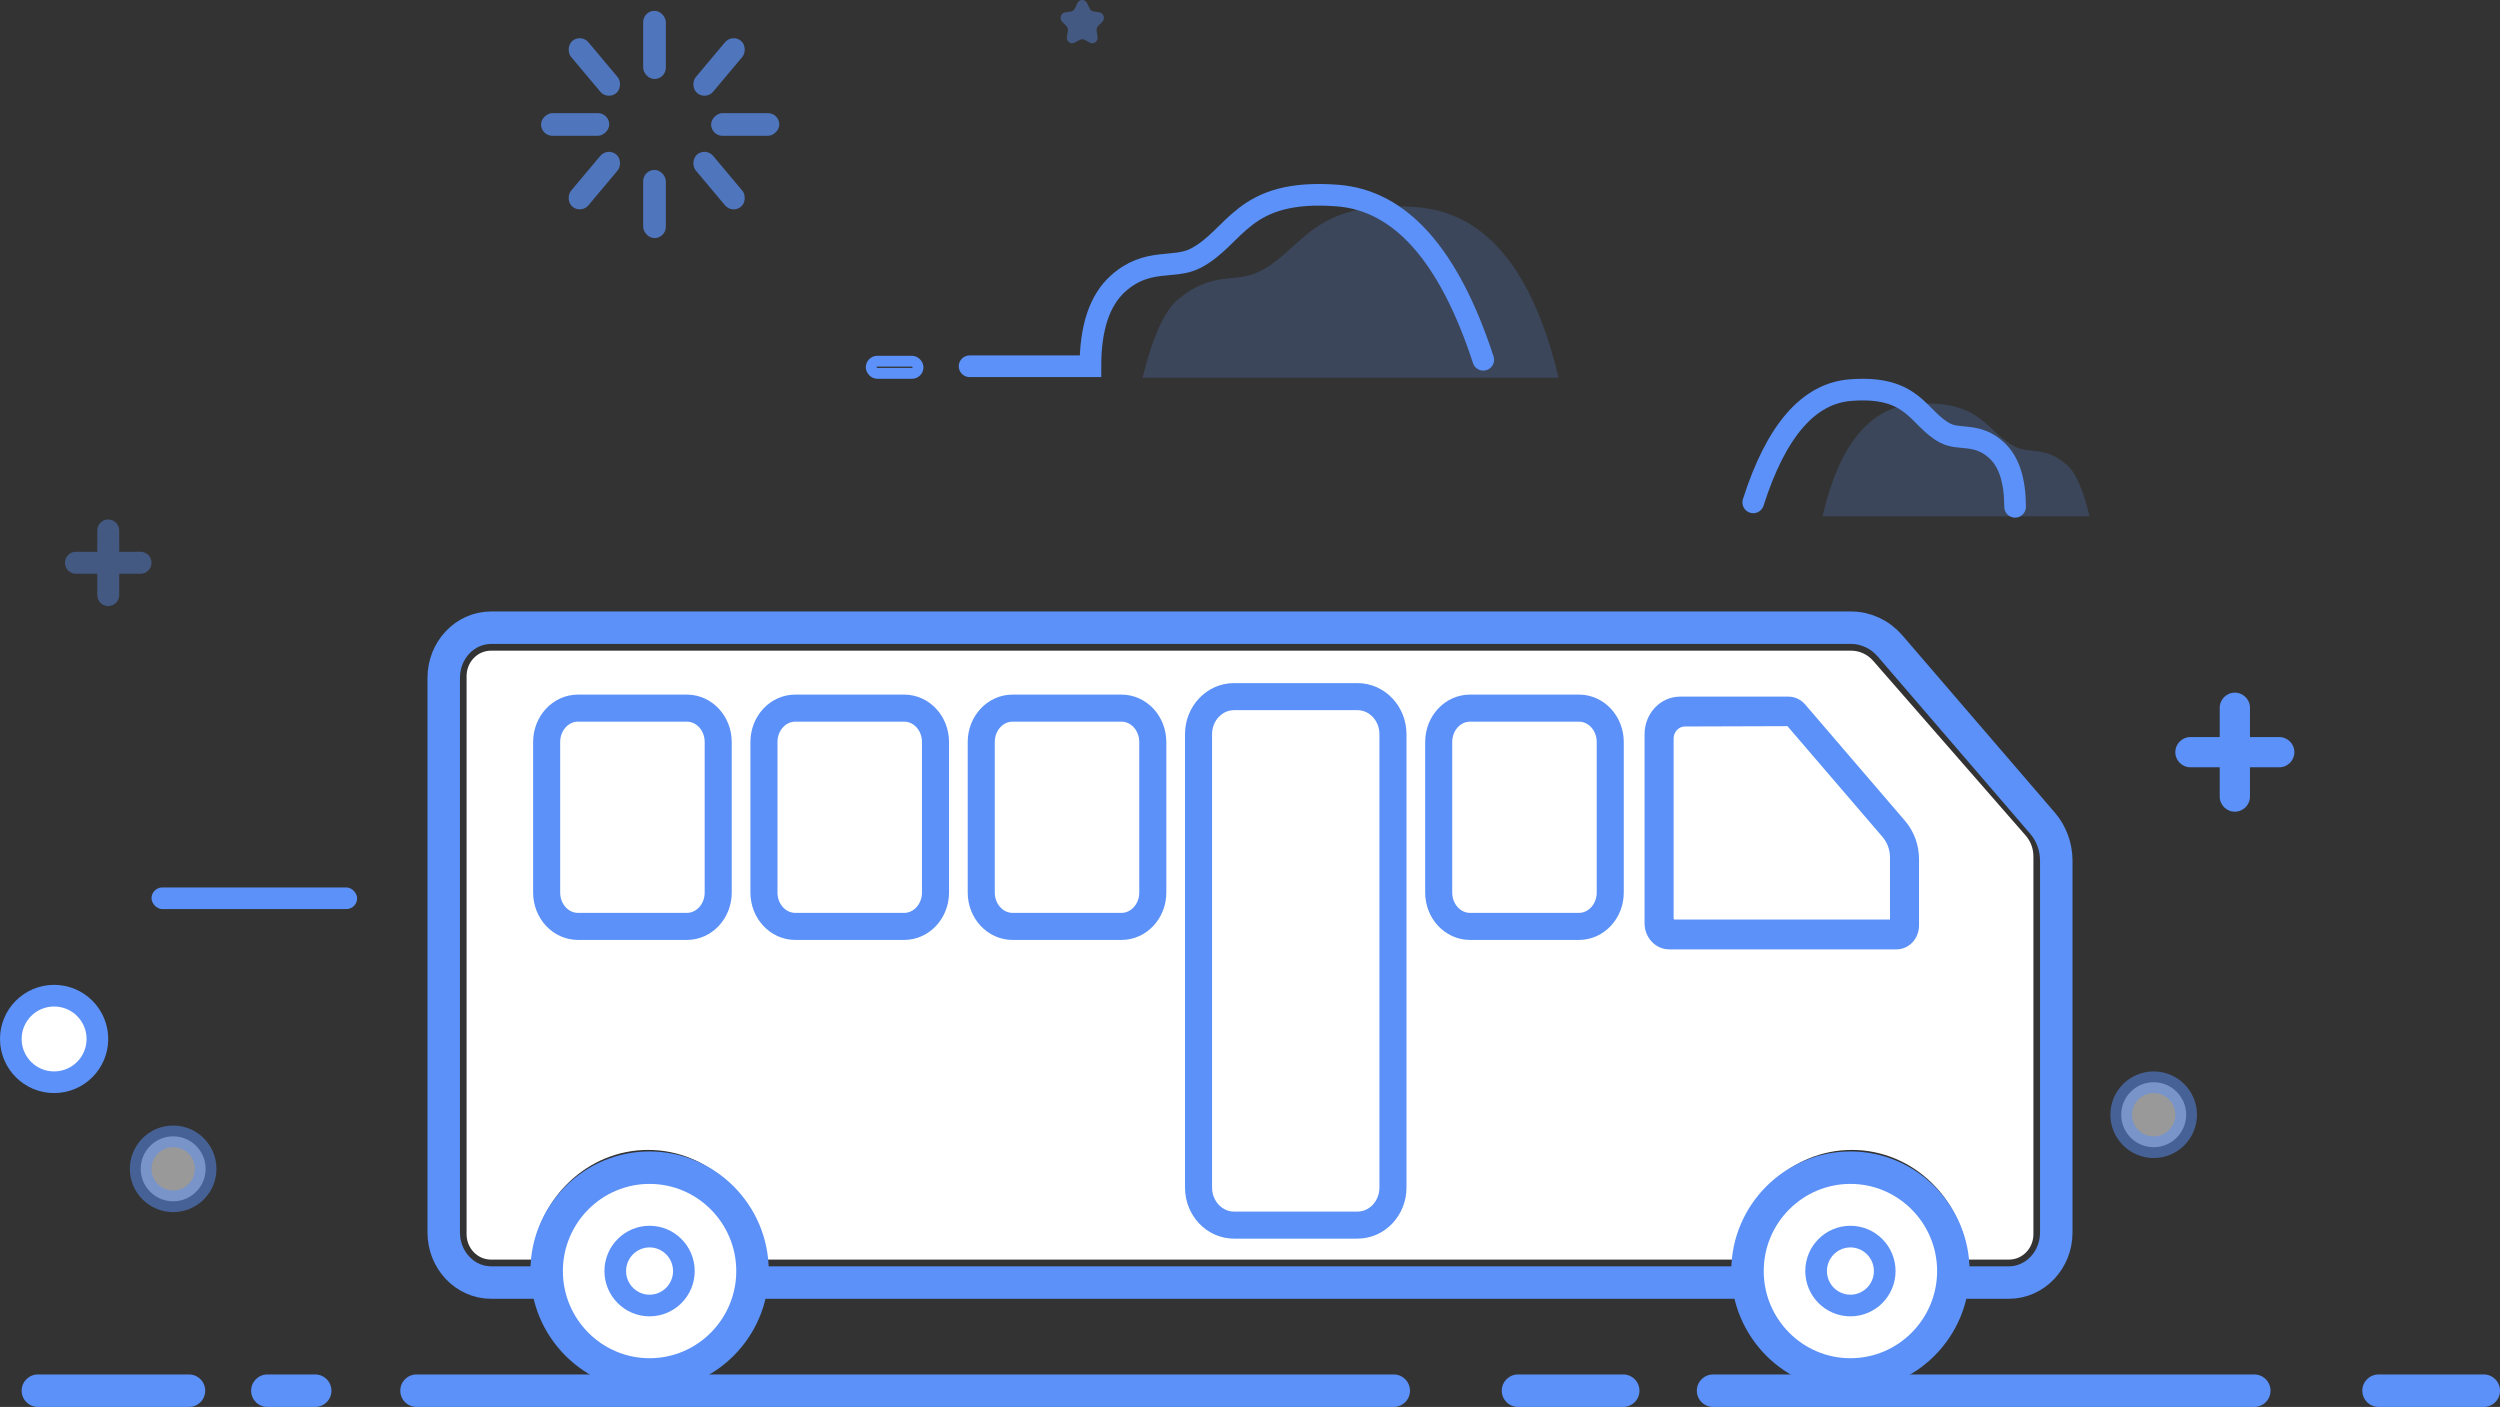 <svg xmlns="http://www.w3.org/2000/svg" width="231" height="130" viewBox="0 0 231 130">
  <rect x="0" y="0" width="231" height="130" fill="#333333" stroke="none"/>
  <g fill="none" fill-rule="evenodd" transform="translate(1)">
    <g transform="translate(79 18)">
      <rect width="4.328" height="1.125" x=".5" y="15.375" stroke="#5B91F8" rx=".563"/>
      <path fill="#5B91F8" d="M64.014,16.902 L25.574,16.902 C26.505,13.111 27.601,10.695 28.863,9.652 C32.08,6.994 34.018,8.188 36.221,7.156 C40.411,5.193 41.005,0.442 50.79,1.13 C57.209,1.581 61.617,6.838 64.014,16.902 Z" opacity=".2"/>
      <path stroke="#5B91F8" stroke-linecap="round" stroke-width="2" d="M9.59,15.842 L20.754,15.842 C20.754,12.288 21.6,9.746 23.293,8.216 C26.002,5.766 28.467,6.902 30.463,5.87 C34.258,3.907 34.732,-0.617 43.595,0.07 C49.409,0.521 53.896,5.579 57.055,15.242"/>
    </g>
    <path fill="#5B91F8" d="M100.575,1.14 L100.051,1.06 C99.891,1.036 99.75,0.931 99.679,0.779 L99.444,0.286 C99.263,-0.095 98.738,-0.095 98.556,0.286 L98.321,0.779 C98.25,0.931 98.11,1.036 97.949,1.06 L97.425,1.14 C97.019,1.201 96.856,1.719 97.15,2.017 L97.529,2.401 C97.646,2.519 97.699,2.689 97.671,2.856 L97.582,3.398 C97.513,3.818 97.937,4.138 98.301,3.94 L98.77,3.684 C98.914,3.606 99.086,3.606 99.23,3.684 L99.699,3.94 C100.063,4.138 100.487,3.818 100.418,3.398 L100.329,2.856 C100.301,2.689 100.354,2.519 100.471,2.401 L100.85,2.017 C101.144,1.719 100.981,1.201 100.575,1.14" opacity=".4"/>
    <g transform="translate(161 36)">
      <path fill="#5B91F8" d="M31.078,11.71 L6.4,11.71 C6.998,9.214 7.702,7.623 8.512,6.936 C10.577,5.186 11.821,5.972 13.235,5.293 C15.925,4 16.307,0.872 22.588,1.325 C26.709,1.622 29.539,5.083 31.078,11.71 Z" opacity=".2" transform="matrix(-1 0 0 1 37.478 0)"/>
      <path stroke="#5B91F8" stroke-linecap="round" stroke-width="2" d="M0,10.83 C1.79069545e-15,8.4 0.564,6.662 1.692,5.616 C3.498,3.941 5.141,4.718 6.471,4.013 C9,2.671 9.316,-0.422 15.223,0.048 C19.098,0.356 22.088,3.814 24.194,10.419" transform="matrix(-1 0 0 1 24.194 0)"/>
    </g>
    <path fill="#5B91F8" d="M11.984,50.985 L10.016,50.985 L10.016,49.017 C10.016,48.455 9.561,48 8.999,48 C8.439,48 7.984,48.455 7.984,49.017 L7.984,50.985 L6.016,50.985 C5.454,50.985 5,51.44 5,52.001 C5,52.561 5.454,53.016 6.016,53.016 L7.984,53.016 L7.984,54.985 C7.984,55.546 8.439,56 8.999,56 C9.561,56 10.016,55.546 10.016,54.985 L10.016,53.016 L11.984,53.016 C12.546,53.016 13,52.561 13,52.001 C13,51.44 12.546,50.985 11.984,50.985" opacity=".4"/>
    <path fill="#5B91F8" d="M209.603,68.104 L206.898,68.104 L206.898,65.398 C206.898,64.626 206.272,64 205.499,64 C204.728,64 204.102,64.626 204.102,65.398 L204.102,68.104 L201.397,68.104 C200.624,68.104 200,68.73 200,69.501 C200,70.272 200.624,70.898 201.397,70.898 L204.102,70.898 L204.102,73.605 C204.102,74.376 204.728,75 205.499,75 C206.272,75 206.898,74.376 206.898,73.605 L206.898,70.898 L209.603,70.898 C210.376,70.898 211,70.272 211,69.501 C211,68.73 210.376,68.104 209.603,68.104"/>
    <g transform="translate(40 58)">
      <path stroke="#5B91F8" stroke-width="3" d="M139.83,60.508 C139.242,60.508 138.766,60.004 138.766,59.383 C138.766,54.335 134.879,50.227 130.101,50.227 C125.324,50.227 121.437,54.334 121.437,59.383 C121.437,60.004 120.961,60.508 120.373,60.508 L28.626,60.508 C28.039,60.508 27.562,60.004 27.562,59.383 C27.562,54.335 23.676,50.227 18.898,50.227 C14.121,50.227 10.234,54.334 10.234,59.383 C10.234,60.004 9.758,60.508 9.17,60.508 L4.375,60.508 C1.96,60.505 0.003,58.438 0,55.886 L0,4.623 C0.003,2.071 1.96,0.003 4.375,0 L130.038,0 C131.407,0 132.72,0.614 133.643,1.685 L147.732,18.065 C148.548,19.013 149,20.248 149,21.53 L149,55.886 C149,58.434 147.038,60.508 144.625,60.508 L139.83,60.508 Z"/>
      <path fill="#FFF" d="M144.639,58.385 C145.879,58.384 146.885,57.337 146.887,56.046 L146.887,21.126 C146.887,20.414 146.632,19.728 146.171,19.202 L132.08,3.059 C131.559,2.464 130.822,2.124 130.049,2.123 L4.361,2.123 C3.12,2.124 2.115,3.171 2.113,4.463 L2.113,56.046 C2.115,57.337 3.121,58.384 4.361,58.385 L8.145,58.385 C8.682,52.705 13.295,48.252 18.887,48.252 C24.48,48.252 29.093,52.705 29.629,58.385 L119.371,58.385 C119.907,52.705 124.52,48.252 130.113,48.252 C135.705,48.252 140.318,52.705 140.855,58.385 L144.639,58.385 Z"/>
      <path fill="#5B91F8" fill-rule="nonzero" d="M134.234,29.723 L113.236,29.723 C111.978,29.722 110.959,28.643 110.957,27.311 L110.957,9.84 C110.959,7.924 112.425,6.371 114.234,6.369 L124.252,6.369 C124.839,6.369 125.402,6.633 125.796,7.093 L135.025,17.847 C135.858,18.817 136.32,20.082 136.319,21.393 L136.319,27.514 C136.318,28.734 135.386,29.722 134.234,29.723 Z M124.161,9.097 L114.692,9.127 C114.113,9.127 113.643,9.625 113.643,10.238 L113.643,26.86 C113.643,26.917 113.688,26.964 113.742,26.964 L133.636,26.964 L133.636,21.23 C133.637,20.527 133.389,19.848 132.942,19.329 L124.161,9.097 Z"/>
      <path stroke="#5B91F8" stroke-width="2.5" d="M22.472 27.6L12.4 27.6C10.805 27.598 9.513 26.2 9.511 24.476L9.511 10.555C9.513 8.831 10.805 7.433 12.4 7.431L22.472 7.431C24.067 7.433 25.36 8.831 25.362 10.555L25.362 24.476C25.36 26.2 24.067 27.598 22.472 27.6zM42.55 27.6L32.478 27.6C30.883 27.598 29.591 26.2 29.589 24.476L29.589 10.555C29.591 8.831 30.883 7.433 32.478 7.431L42.55 7.431C44.145 7.433 45.438 8.831 45.44 10.555L45.44 24.476C45.438 26.2 44.145 27.598 42.55 27.6zM62.628 27.6L52.556 27.6C50.961 27.598 49.669 26.2 49.667 24.476L49.667 10.555C49.669 8.831 50.961 7.433 52.556 7.431L62.628 7.431C64.223 7.433 65.516 8.831 65.518 10.555L65.518 24.476C65.516 26.2 64.223 27.598 62.628 27.6zM104.898 27.6L94.826 27.6C93.231 27.598 91.938 26.2 91.936 24.476L91.936 10.555C91.938 8.831 93.23 7.433 94.825 7.431L104.898 7.431C106.493 7.433 107.785 8.831 107.787 10.555L107.787 24.476C107.785 26.2 106.493 27.598 104.898 27.6z"/>
      <path fill="#FFF" fill-rule="nonzero" d="M139.489,58.915 C139.489,64.486 135.232,69 129.979,69 C124.726,69 120.468,64.486 120.468,58.915 C120.468,53.345 124.726,48.831 129.979,48.831 C135.232,48.832 139.489,53.346 139.489,58.915"/>
      <g fill-rule="nonzero" stroke="#5B91F8" transform="translate(9.51 49.892)">
        <path fill="#FFF" stroke-width="3" d="M9.511,19.108 C4.267,19.108 0,14.822 0,9.554 C0,4.286 4.267,0 9.511,0 C14.755,0.001 19.021,4.287 19.021,9.554 C19.021,14.822 14.755,19.108 9.511,19.108 Z"/>
        <path stroke-width="2" d="M9.511,12.738 C7.763,12.738 6.34,11.31 6.34,9.554 C6.34,7.798 7.763,6.369 9.511,6.369 C11.261,6.372 12.679,7.796 12.681,9.554 C12.679,11.312 11.261,12.737 9.511,12.738 Z"/>
      </g>
      <g fill-rule="nonzero" stroke="#5B91F8" transform="translate(120.468 49.892)">
        <path fill="#FFF" stroke-width="3" d="M9.511,19.108 C4.267,19.108 0,14.822 0,9.554 C0,4.286 4.267,0 9.511,0 C14.755,0.001 19.021,4.287 19.021,9.554 C19.021,14.822 14.755,19.108 9.511,19.108 Z"/>
        <path stroke-width="2" d="M9.511,12.738 C7.763,12.738 6.34,11.31 6.34,9.554 C6.34,7.798 7.763,6.369 9.511,6.369 C11.261,6.372 12.679,7.796 12.681,9.554 C12.679,11.312 11.261,12.737 9.511,12.738 Z"/>
      </g>
      <path stroke="#5B91F8" stroke-width="2.5" d="M84.434,55.2 L73.019,55.2 C71.212,55.198 69.747,53.648 69.745,51.735 L69.745,9.834 C69.747,7.922 71.211,6.372 73.019,6.369 L84.434,6.369 C86.242,6.372 87.707,7.922 87.709,9.834 L87.709,51.735 C87.707,53.648 86.242,55.198 84.434,55.2 Z"/>
    </g>
    <g fill="#5B91F8" opacity=".7" transform="translate(48 1)">
      <rect width="2.095" height="6.3" x="10.429" rx="1.048"/>
      <rect width="2.095" height="6.3" x="3.095" y="7.35" rx="1.048" transform="rotate(90 4.143 10.5)"/>
      <rect width="2.095" height="6.3" x="18.81" y="7.35" rx="1.048" transform="rotate(90 19.857 10.5)"/>
      <rect width="2.095" height="6.3" x="10.429" y="14.7" rx="1.048"/>
      <rect width="2.095" height="6.3" x="4.87" y="12.538" rx="1.048" transform="rotate(40 5.918 15.688)"/>
      <rect width="2.095" height="6.3" x="16.394" y="12.538" rx="1.048" transform="scale(-1 1) rotate(40 0 -32.233)"/>
      <rect width="2.095" height="6.3" x="4.87" y="2.038" rx="1.048" transform="scale(1 -1) rotate(40 20.172 0)"/>
      <rect width="2.095" height="6.3" x="16.394" y="2.038" rx="1.048" transform="rotate(-140 17.442 5.188)"/>
    </g>
    <path fill="#5B91F8" d="M2.5,127 L16.463,127 C17.291,127 17.963,127.672 17.963,128.5 C17.963,129.328 17.291,130 16.463,130 L2.5,130 C1.672,130 1,129.328 1,128.5 C1,127.672 1.672,127 2.5,127 Z M139.264,127 L148.986,127 C149.815,127 150.486,127.672 150.486,128.5 C150.486,129.328 149.815,130 148.986,130 L139.264,130 C138.435,130 137.764,129.328 137.764,128.5 C137.764,127.672 138.435,127 139.264,127 Z M157.287,127 L207.296,127 C208.125,127 208.796,127.672 208.796,128.5 C208.796,129.328 208.125,130 207.296,130 L157.287,130 C156.459,130 155.787,129.328 155.787,128.5 C155.787,127.672 156.459,127 157.287,127 Z M218.778,127 L228.5,127 C229.328,127 230,127.672 230,128.5 C230,129.328 229.328,130 228.5,130 L218.778,130 C217.949,130 217.278,129.328 217.278,128.5 C217.278,127.672 217.949,127 218.778,127 Z M37.486,127 L127.782,127 C128.611,127 129.282,127.672 129.282,128.5 C129.282,129.328 128.611,130 127.782,130 L37.486,130 C36.658,130 35.986,129.328 35.986,128.5 C35.986,127.672 36.658,127 37.486,127 Z M23.704,127 L28.125,127 C28.953,127 29.625,127.672 29.625,128.5 C29.625,129.328 28.953,130 28.125,130 L23.704,130 C22.875,130 22.204,129.328 22.204,128.5 C22.204,127.672 22.875,127 23.704,127 Z"/>
    <rect width="19" height="2" x="13" y="82" fill="#5B91F8" rx="1"/>
    <circle cx="4" cy="96" r="4" fill="#FFF" stroke="#5B91F8" stroke-width="2"/>
    <circle cx="15" cy="108" r="3" fill="#FFF" stroke="#5B91F8" stroke-width="2" opacity=".5"/>
    <circle cx="198" cy="103" r="3" fill="#FFF" stroke="#5B91F8" stroke-width="2" opacity=".5"/>
  </g>
</svg>

